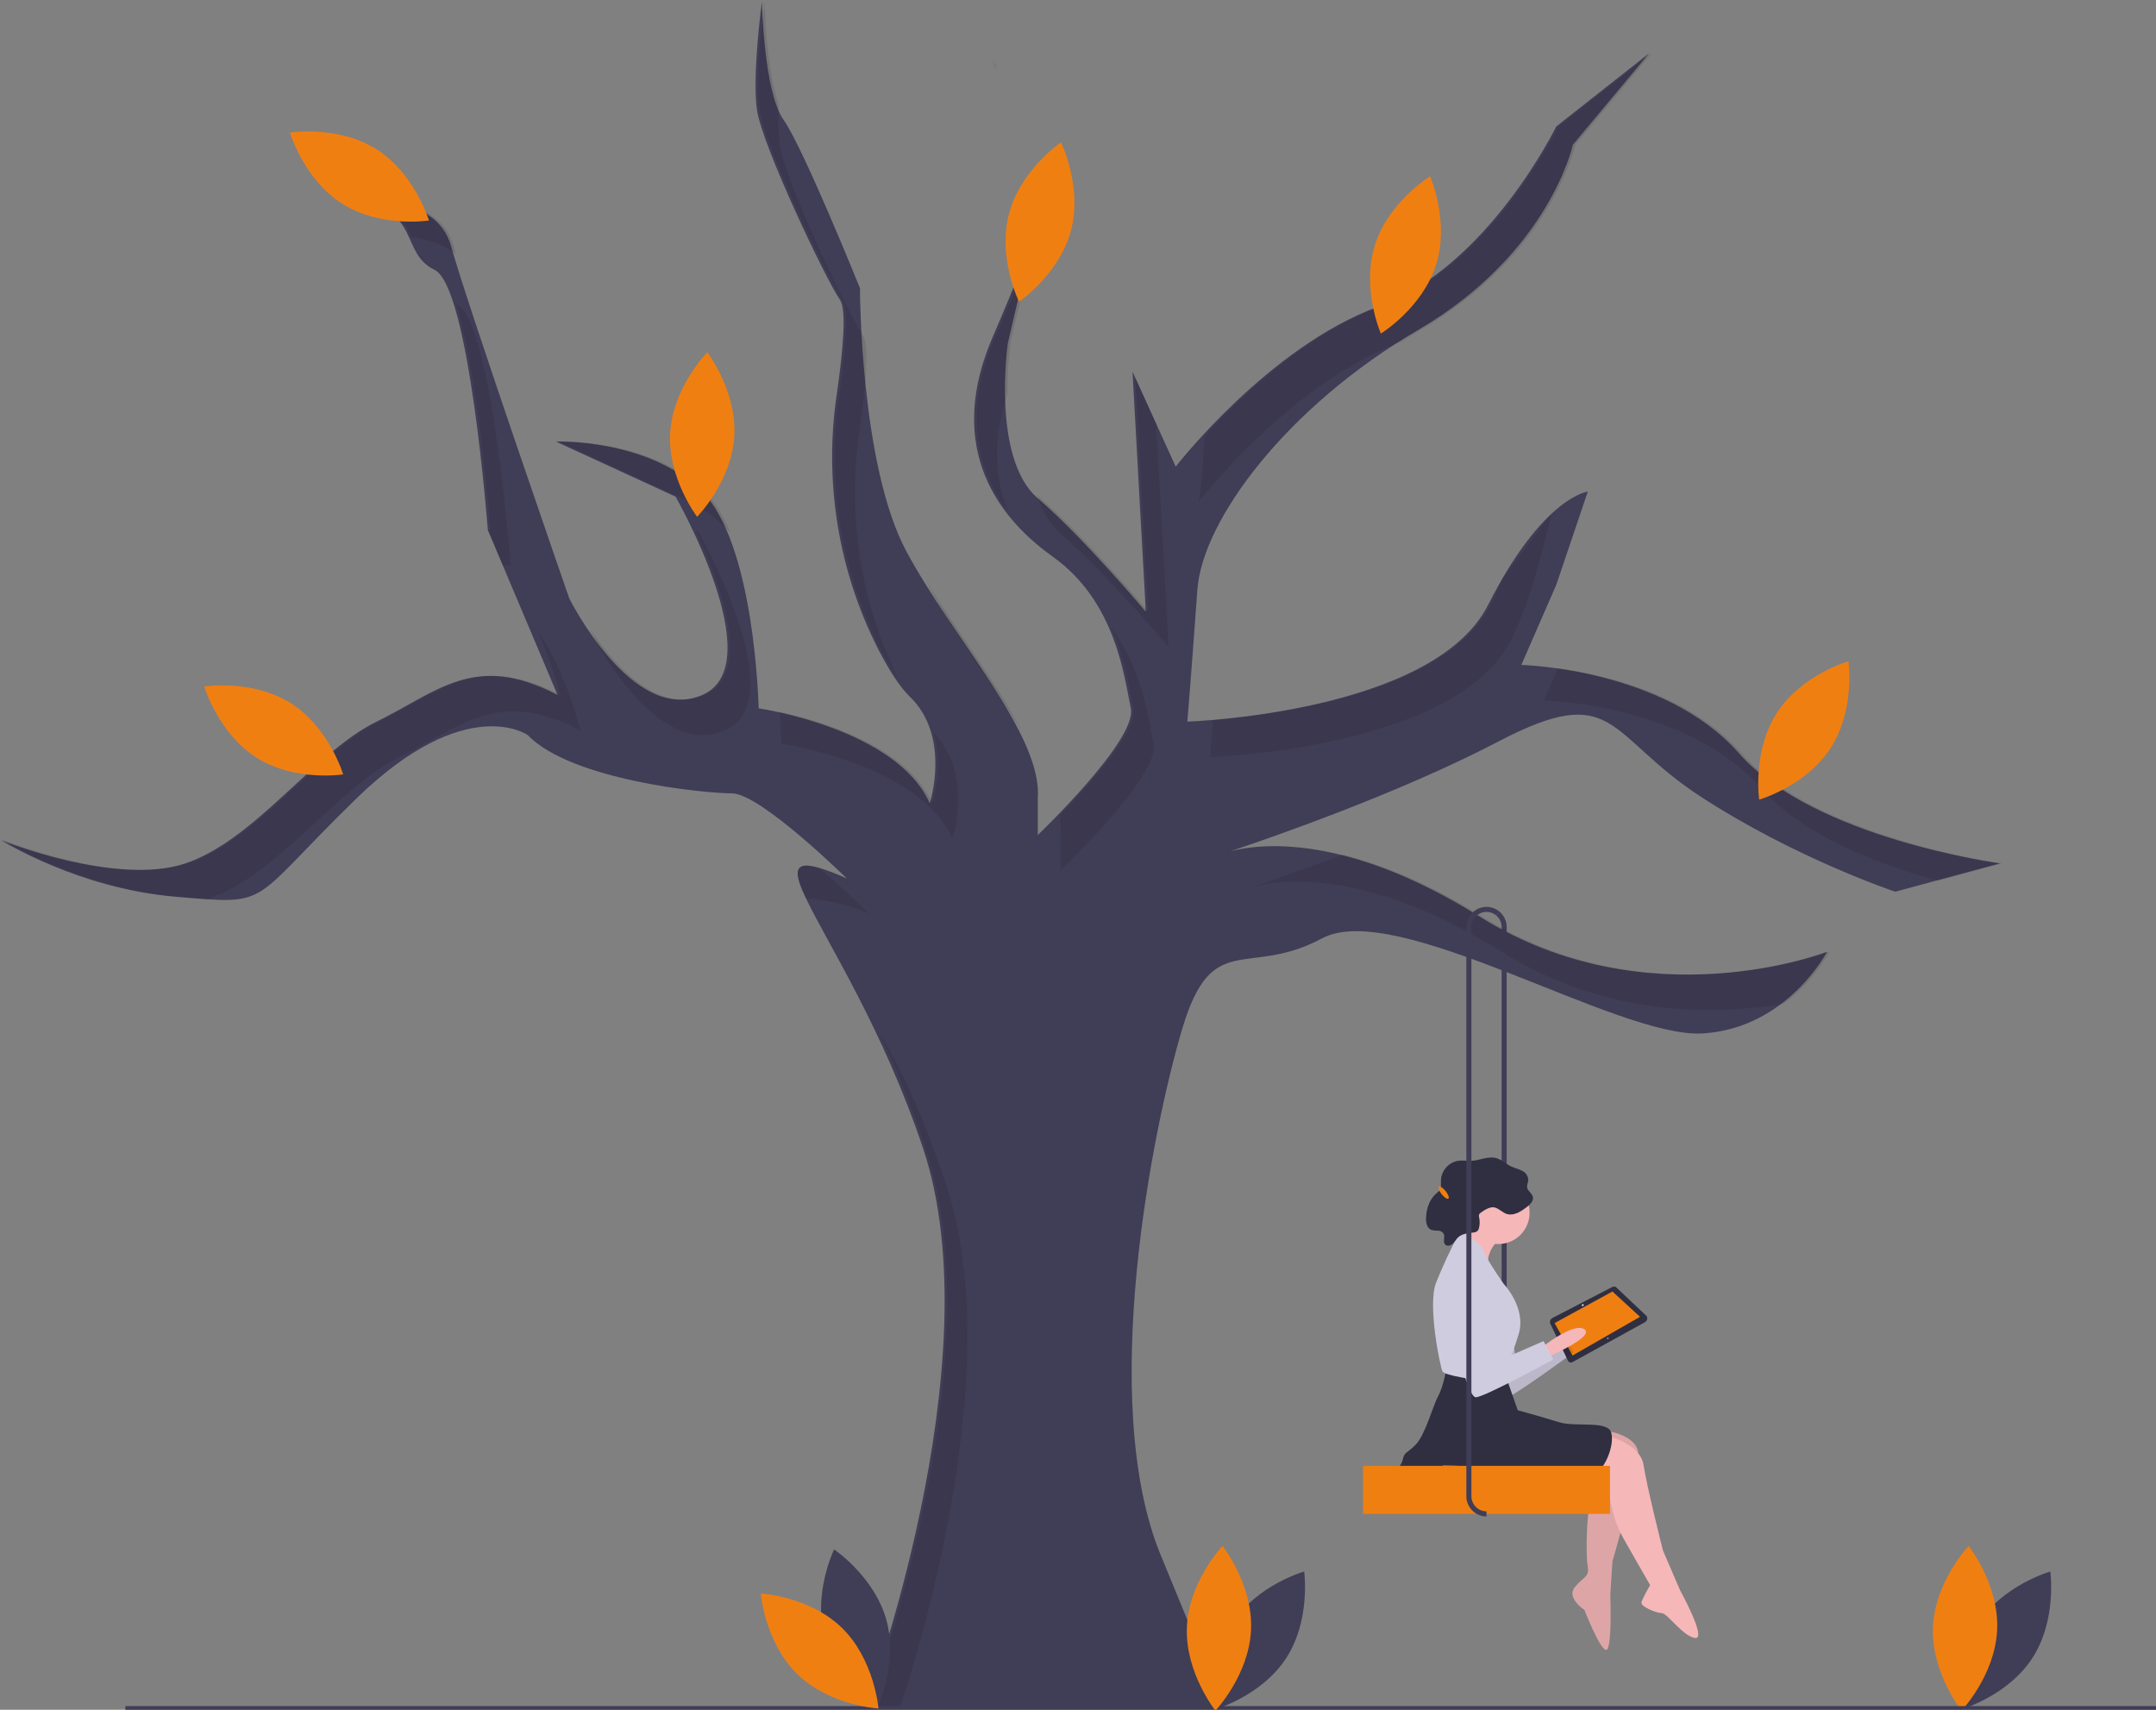 <?xml version="1.0" encoding="utf-8"?>
<!-- Generator: Adobe Illustrator 25.0.0, SVG Export Plug-In . SVG Version: 6.00 Build 0)  -->
<svg version="1.1" id="Layer_1" xmlns="http://www.w3.org/2000/svg" xmlns:xlink="http://www.w3.org/1999/xlink" x="0px" y="0px"
	 viewBox="0 0 551 437" style="enable-background:new 0 0 551 437;" xml:space="preserve">
<rect x="0" y="0" width="551" height="437" fill="#808080" stroke="none"/>
<style type="text/css">
	.st0{clip-path:url(#SVGID_2_);}
	.st1{fill:#403D56;}
	.st2{opacity:0.1;fill:#010202;enable-background:new    ;}
	.st3{fill:#F07F12;}
	.st4{fill:#F6B7B9;}
	.st5{fill:#D0CCE0;}
	.st6{fill:#2F2F41;}
	.st7{fill:#F2F2F2;}
</style>
<g>
	<defs>
		<rect id="SVGID_1_" x="0.26" y="0.35" width="551" height="437"/>
	</defs>
	<clipPath id="SVGID_2_">
		<use xlink:href="#SVGID_1_"  style="overflow:visible;"/>
	</clipPath>
	<g class="st0">
		<path class="st1" d="M385.05,378.43h-1.29V236.95c0-0.58-0.13-1.15-0.37-1.67c-0.25-0.52-0.61-0.98-1.05-1.34l0.81-1
			c0.59,0.48,1.07,1.1,1.4,1.79c0.33,0.69,0.5,1.45,0.5,2.22V378.43z"/>
		<path class="st1" d="M253.81,15.37c0.33,0.76,0.58,1.56,0.74,2.38C254.19,16.5,253.9,15.65,253.81,15.37z"/>
		<path class="st1" d="M265.23,54.89c0,0,0,0.89-0.96,4.11L265.23,54.89z"/>
		<path class="st1" d="M382.86,189.56c-25.34,13.25-58.48,24.69-68.41,28.01c7.57-1.98,29.6-4.64,63.74,16.73
			c42.89,26.85,88.75,8.95,88.75,8.95s-10.19,19.61-31.85,20.88c-21.66,1.28-78.14-34.51-97.24-24.29
			c-19.11,10.23-28.03-2.56-35.68,23.01c-7.64,25.57-21.65,95.45-5.52,134.65l16.13,39.2h-91.72c0,0,33.12-88.63,14.86-143.17
			c-10.22-30.54-24.58-52.67-29.93-63.91c-2.69-5.63-3.11-8.53,0.37-8.38c1.98,0.08,5.22,1.15,10.03,3.26
			c0,0-22.08-21.73-29.3-21.73c-7.22,0-41.2-3.41-52.23-14.91c0,0-15.71-11.08-43.74,16.19c-28.03,27.27-21.23,27.27-46.29,25.14
			c-24.66-2.1-43.98-14.1-44.58-14.48c0.72,0.29,29.52,11.84,47.12,5.96c17.84-5.97,33.13-28.55,48.84-36.22
			c15.71-7.67,25.05-17.9,46.29-6.82l-13.99-33.1l-3.83-9.07l-0.01-0.01c0,0-4.68-62.21-13.59-66.47
			c-8.92-4.27-3.39-15.34-19.96-17.47c0,0,20.38-2.56,24.2,11.51c3.83,14.06,30.16,89.91,30.16,89.91s16.13,32.38,33.97,24.71
			c17.84-7.67-6.8-50.71-6.8-50.71l-30.57-14.07c0,0,22.93-0.85,36.94,12.36c14.01,13.21,14.86,55.82,14.86,55.82
			s35.24,5.11,43.74,24.29c0,0,5.52-17.05-5.1-27.27c-2.65-2.56-5.44-7.01-8.13-12.24c-10.18-20.07-13.86-42.84-10.53-65.11
			c1.58-10.9,2.55-21.56,0.82-24.07c-3.82-5.54-19.96-39.63-21.23-48.58c-1.27-8.95,1.28-27.69,1.28-27.69s0.43,23.01,5.52,30.25
			c5.1,7.25,19.53,43.04,19.53,43.04s0,45.17,11.89,67.33s34.82,46.87,33.55,63.07v9.37c0,0,25.48-24.29,23.78-32.39
			c-1.7-8.09-3.82-27.27-19.96-38.77c-16.14-11.51-26.75-29.83-15.29-56.25c6.45-14.86,9.27-22.85,10.51-26.99l-6.69,28.7
			c0,0-4.24,29.4,7.65,39.63c0.03,0.03,0.06,0.05,0.09,0.08c11.87,10.24,27.51,28.9,27.51,28.9l-0.04-0.82l-3.35-60.54l0.73,1.62
			l5.3,11.65l5.01,11.02c0,0,23.78-30.68,51.81-40.91c28.02-10.23,45.43-46.02,45.43-46.02l23.79-18.75L401.97,37
			c0,0-5.95,27.69-39.49,47.3c-33.55,19.6-55.2,48.57-56.48,66.47c-1.27,17.9-2.55,33.67-2.55,33.67s62.85-2.13,76.86-29.83
			c14.02-27.69,25.48-28.97,25.48-28.97l-8.07,23.86l-8.92,20.45c0,0,36.52,0.85,55.63,22.59c19.11,21.73,66.67,28.13,66.67,28.13
			l-26.75,7.24c0,0-25.48-8.52-49.69-24.29S413.01,173.79,382.86,189.56z"/>
		<path class="st2" d="M396.4,131.41c-2.69,11.93-5.85,23.46-10.3,32.25c-14.01,27.7-76.86,29.83-76.86,29.83s0.3-3.66,0.75-9.43
			c15.96-1.32,59.58-6.95,70.96-29.45c1.04-2.05,2.01-4.27,2.92-6.59L396.4,131.41z"/>
		<path class="st2" d="M298.63,165.36c0,0-15.71-18.75-27.6-28.98c-2.61-2.24-4.44-5.4-5.71-8.97c-0.1-0.28-0.2-0.57-0.3-0.87
			c0.28,0.27,0.55,0.54,0.85,0.79c10.4,8.95,23.75,24.44,26.91,28.16c0.44,0.53,0.69,0.82,0.69,0.82l-3.31-59.74l5.3,11.65
			L298.63,165.36z"/>
		<path class="st2" d="M307.72,111.56c-0.09,10.49-1.45,16.73-1.45,16.73s23.77-30.67,51.79-40.9c1.66-1.05,3.34-2.09,5.06-3.09
			C396.67,64.7,402.61,37,402.61,37l19.53-23.44l-23.78,18.75c0,0-17.41,35.79-45.44,46.02C333.82,85.3,316.7,101.78,307.72,111.56z
			"/>
		<path class="st2" d="M271.03,213.09v9.38c0,0,25.48-24.29,23.78-32.39c-1.3-6.19-2.85-18.86-10.73-29.63
			c3.55,8.14,4.63,16.07,5.58,20.58c1.22,5.81-11.54,19.94-18.86,27.47C271.06,210.01,271.13,211.56,271.03,213.09z"/>
		<path class="st2" d="M236.85,148.76c0.2,0.43,0.41,0.86,0.63,1.27c6.51,12.14,16.33,25.04,23.67,36.89
			C255.22,175.17,244.89,161.76,236.85,148.76z"/>
		<path class="st2" d="M378.83,234.3c-13.97-8.74-25.91-13.46-35.66-15.85c-10.23,3.86-18.65,6.75-22.89,8.16
			c7.6-1.97,29.61-4.6,63.71,16.74c26.75,16.74,54.65,16.08,71.87,13.21c4.76-3.61,8.75-8.13,11.73-13.32
			C467.58,243.24,421.72,261.14,378.83,234.3z"/>
		<path class="st2" d="M257.55,130.61c-3.42-8.42-3.99-18.44-0.05-30.18c-0.05-4.25,0.2-8.51,0.73-12.73l6.69-28.7
			c-1.23,4.14-4.05,12.12-10.51,27C246.24,104.83,249.29,119.55,257.55,130.61z"/>
		<path class="st2" d="M445.08,192.53c-13.25-15.07-34.87-20.1-46.89-21.77L394.6,179c0,0,36.52,0.85,55.63,22.58
			c10.6,12.05,29.94,19.38,45.07,23.53l16.44-4.45C511.75,220.66,464.19,214.27,445.08,192.53z"/>
		<path class="st2" d="M185.25,186.67c17.84-7.67-6.79-50.71-6.79-50.71l-0.67-0.31c6.14,13,15.05,36.49,2.32,41.97
			c-11.91,5.12-23.07-7.62-29.16-16.65c0.22,0.64,0.34,0.99,0.34,0.99S167.41,194.34,185.25,186.67z"/>
		<path class="st2" d="M243.43,214.37c0,0,5.37-16.62-4.72-26.89c2.48,8.84-0.43,17.84-0.43,17.84
			c-6.57-14.83-29.15-21.25-39.03-23.4c0.38,4.94,0.45,8.16,0.45,8.16S234.93,195.19,243.43,214.37z"/>
		<path class="st2" d="M264.92,59c0.96-3.21,0.96-4.11,0.96-4.11L264.92,59z"/>
		<path class="st2" d="M52.93,229.79c0.09-0.03,0.17-0.05,0.26-0.08c17.84-5.97,33.12-28.55,48.84-36.22
			c15.71-7.67,25.05-17.9,46.29-6.82c0,0-3.72-15.26-10.91-25.28c2.38,5.23,4.31,10.66,5.76,16.23
			c-21.23-11.08-30.57-0.85-46.29,6.82c-15.71,7.67-31,30.25-48.84,36.22c-17.84,5.97-47.14-5.97-47.14-5.97
			s19.53,12.36,44.59,14.49C48.35,229.43,50.79,229.64,52.93,229.79z"/>
		<path class="st2" d="M130.47,144.48c0,0-0.69,0.01-1.96,0.03l-3.83-9.07c0.42-0.01,0.64-0.01,0.64-0.01s-2.95-39.24-8.63-57.53
			c0.07,0.03,0.13,0.07,0.19,0.1C125.79,82.27,130.47,144.48,130.47,144.48z"/>
		<path class="st2" d="M229.97,436.71c7.78-23.93,26.49-90.12,11.76-134.13c-6.36-19-12.26-31.12-17.24-38.86
			c3.73,7.32,7.81,17,12.09,29.8c18.26,54.54-14.86,143.18-14.86,143.18H229.97z"/>
		<path class="st2" d="M222.19,233.55c-5.12-2.26-10.61-3.59-16.19-3.92c-2.69-5.63-3.11-8.53,0.37-8.39
			c0.97,0.18,1.94,0.38,2.91,0.62C216.1,227.55,222.19,233.55,222.19,233.55z"/>
		<path class="st2" d="M107.23,64.82c0.48,0.82,1.07,1.57,1.75,2.24C108.48,66.25,107.9,65.5,107.23,64.82z"/>
		<path class="st2" d="M184.82,134.26c0.66,0.62,1.27,1.29,1.84,1.99c-1.86-4.49-4.16-8.37-6.99-11.04
			c-14.01-13.21-36.94-12.36-36.94-12.36l28.76,13.23C176.41,127.92,180.94,130.7,184.82,134.26z"/>
		<path class="st2" d="M215.34,76.63c1.73,2.51,0.76,13.17-0.82,24.07c-3.33,22.27,0.35,45.03,10.53,65.11
			c1.35,2.69,2.86,5.29,4.53,7.79c-9.71-19.77-13.16-42.05-9.9-63.85c1.58-10.9,2.56-21.56,0.82-24.07
			c-3.82-5.54-19.96-39.63-21.23-48.58c-0.38-3.47-0.47-6.97-0.27-10.46c-3.3-9.39-3.61-26.29-3.61-26.29s-2.55,18.75-1.27,27.7
			C195.38,37,211.52,71.09,215.34,76.63z"/>
		<path class="st2" d="M255.18,17.72c-0.17-0.84-0.43-1.66-0.77-2.45C254.41,15.27,254.74,16.19,255.18,17.72z"/>
		<path class="st2" d="M105.19,60.63c3.74,0.46,8.05,1.61,11.33,4.28c-0.21-0.73-0.4-1.38-0.55-1.93
			c-3.82-14.06-24.21-11.51-24.21-11.51C100.98,52.67,103.36,56.62,105.19,60.63z"/>
		<path class="st1" d="M505.65,414.81c-6.33,9.75-4.6,22.14-4.6,22.14s12-3.4,18.34-13.15s4.6-22.14,4.6-22.14
			S511.98,405.07,505.65,414.81z"/>
		<path class="st3" d="M510.4,416.53c-0.5,11.62-9.1,20.69-9.1,20.69s-7.79-9.78-7.29-21.4c0.5-11.62,9.1-20.69,9.1-20.69
			S510.91,404.91,510.4,416.53z"/>
		<path class="st4" d="M398.86,342.97c0,0,7.29-7.67,10.27-6.13c2.98,1.54-8.58,8.4-8.58,8.4L398.86,342.97z"/>
		<path class="st2" d="M398.86,342.97c0,0,7.29-7.67,10.27-6.13c2.98,1.54-8.58,8.4-8.58,8.4L398.86,342.97z"/>
		<path class="st5" d="M376.62,326.23c0,0-2.68,4.82-1.98,10.01s7.11,21.86,9.29,21.56c2.18-0.3,18.32-12.23,18.32-12.23l-3.08-4.31
			l-11.79,7.17C387.39,348.43,385.59,322.78,376.62,326.23z"/>
		<path class="st6" d="M420.35,337.96l-18.39,10.13c-0.11,0.07-0.23,0.12-0.35,0.14c-0.13,0.02-0.26,0.01-0.38-0.03
			c-0.12-0.04-0.24-0.1-0.33-0.18s-0.17-0.19-0.22-0.31l-4.5-9.45c-0.08-0.27-0.07-0.56,0.04-0.82c0.11-0.26,0.31-0.47,0.56-0.6
			l15.26-7.9c0.19-0.11,0.41-0.15,0.63-0.11c0.21,0.04,0.41,0.16,0.54,0.34l7.62,7.21c0.07,0.13,0.12,0.28,0.14,0.43
			c0.02,0.15,0,0.31-0.04,0.45c-0.05,0.15-0.12,0.28-0.22,0.4C420.61,337.79,420.49,337.89,420.35,337.96z"/>
		<path class="st3" d="M419.13,336.56l-17.24,9.89l-4.59-8.29l14.79-8.07L419.13,336.56z"/>
		<path class="st7" d="M404.67,333.71c0.09-0.11,0.09-0.26,0-0.34s-0.24-0.05-0.33,0.06s-0.09,0.26,0,0.34
			C404.43,333.84,404.58,333.81,404.67,333.71z"/>
		<path class="st7" d="M411.01,342.15c0.06-0.07,0.06-0.17,0-0.22s-0.16-0.04-0.22,0.04c-0.06,0.07-0.06,0.17,0,0.22
			S410.95,342.22,411.01,342.15z"/>
		<path class="st2" d="M376.62,326.23c0,0-2.68,4.82-1.98,10.01s7.11,21.86,9.29,21.56c2.18-0.3,18.32-12.23,18.32-12.23l-3.08-4.31
			l-11.79,7.17C387.39,348.43,385.59,322.78,376.62,326.23z"/>
		<path class="st4" d="M393.93,344.44c0,0,8.25-6.62,11-4.69c2.75,1.93-9.62,7.17-9.62,7.17L393.93,344.44z"/>
		<path class="st4" d="M382.94,317.96c4.4,0,7.97-3.58,7.97-8c0-4.42-3.57-8-7.97-8c-4.4,0-7.97,3.58-7.97,8
			C374.96,314.37,378.53,317.96,382.94,317.96z"/>
		<path class="st4" d="M410.43,365.68c0,0,8.52,1.1,8.25,6.35c-0.27,5.24-6.6,27.04-6.6,27.04l-0.55,8.55c0,0,0.55,14.35-1.1,14.07
			c-1.65-0.28-5.5-10.21-5.5-10.21s-4.67-3.04-2.48-5.79c2.2-2.76,3.85-2.48,3.3-5.52c-0.55-3.03-0.27-15.72,1.38-19.59
			c1.65-3.86,2.61-5.99,2.61-5.99l-5.36-0.35L410.43,365.68z"/>
		<path class="st2" d="M410.43,365.68c0,0,8.52,1.1,8.25,6.35c-0.27,5.24-6.6,27.04-6.6,27.04l-0.55,8.55c0,0,0.55,14.35-1.1,14.07
			c-1.65-0.28-5.5-10.21-5.5-10.21s-4.67-3.04-2.48-5.79c2.2-2.76,3.85-2.48,3.3-5.52c-0.55-3.03-0.27-15.72,1.38-19.59
			c1.65-3.86,2.61-5.99,2.61-5.99l-5.36-0.35L410.43,365.68z"/>
		<path class="st4" d="M410.98,367.06c0,0,8.25,1.93,9.07,7.45c0.82,5.52,4.95,21.79,4.95,21.79l4.4,10.21
			c0,0,6.87,12.41,3.85,12.14c-3.02-0.28-7.15-6.35-8.52-6.35c-1.37,0-5.5-1.65-5.22-2.76c0.28-1.1,2.2-4.41,2.2-4.41l-6.65-11.63
			c-1.28-2.25-2.26-4.66-2.88-7.17c-0.68-2.72-1.46-6.06-1.46-7.14c0-1.93-5.5-2.76-5.5-2.76L410.98,367.06z"/>
		<path class="st6" d="M384.03,349.41l3.85,11.03c0,0,6.05,1.65,10.45,3.03c4.4,1.38,12.65-0.55,13.47,2.76
			c0.83,3.31-1.65,9.1-4.12,10.48c-2.48,1.38-3.85,2.76-11.82,0.55c-7.97-2.21-26.94-2.76-26.94-2.76
			c-1.84,1.11-3.91,1.77-6.05,1.93c-3.57,0.28-4.4,0.55-5.5-0.28c-1.1-0.83,0.55-0.83,1.1-3.03c0.55-2.21,0.82-1.38,3.3-3.86
			c2.48-2.48,4.4-9.93,5.77-12.41c1.37-2.48,2.2-7.45,2.2-7.45H384.03z"/>
		<path class="st4" d="M383.49,316.58c-1,0.73-1.82,1.68-2.39,2.78c-0.57,1.1-0.88,2.32-0.91,3.56c0,4.14-8.25-4.41-8.25-4.41
			s4.4-5.52,4.4-7.17S383.49,316.58,383.49,316.58z"/>
		<path class="st5" d="M373.04,314.92c0,0,4.95,1.93,6.05,4.69s5.22,8.55,5.22,8.55s5.77,6.07,3.85,12.69
			c-1.92,6.62-3.57,8.28-3.57,9.38c0,1.1-2.75,3.03-4.95,2.76c-2.2-0.28-10.45-1.38-11-2.48c-0.55-1.1-3.85-16.83-1.65-22.62
			C368.77,323.46,370.79,319.13,373.04,314.92z"/>
		<path class="st6" d="M385.25,310.32c1.78,0.43,3.53-0.72,5-1.85c0.83-0.64,1.74-1.56,1.49-2.59c-0.23-0.92-1.3-1.44-1.46-2.37
			c-0.11-0.65,0.27-1.28,0.3-1.93c-0.03-0.5-0.19-0.98-0.47-1.4c-0.28-0.41-0.67-0.74-1.13-0.95c-0.87-0.47-1.86-0.67-2.75-1.09
			c-1.36-0.64-2.5-1.8-3.95-2.17c-1.99-0.51-4.02,0.57-6.06,0.71c-1.24,0.08-2.49-0.18-3.72,0.03c-1.17,0.24-2.22,0.86-2.99,1.77
			c-0.77,0.91-1.21,2.06-1.26,3.25c-0.02,0.88,0.16,1.86-0.36,2.55c-0.21,0.24-0.44,0.45-0.7,0.64c-1.82,1.48-2.65,3.94-2.74,6.32
			c-0.05,1.17,0.2,2.56,1.23,3.05c0.55,0.19,1.14,0.27,1.72,0.24c0.29-0.01,0.59,0.05,0.85,0.17c0.26,0.13,0.49,0.32,0.67,0.55
			c0.47,0.83-0.23,2.07,0.38,2.79c0.46,0.55,1.36,0.37,1.9-0.1c0.54-0.46,0.88-1.14,1.39-1.63c1-0.97,2.47-1.14,3.84-1.29
			c0.41,0,0.8-0.13,1.13-0.37c0.25-0.26,0.41-0.59,0.46-0.95c0.18-0.82,0.18-1.67,0.01-2.49c-0.09-0.26-0.1-0.53-0.03-0.79
			c0.09-0.18,0.23-0.34,0.4-0.45c0.85-0.64,2.33-1.57,3.43-1.39C383.06,308.79,384.02,310.03,385.25,310.32z"/>
		<path class="st5" d="M374.14,324.85c0,0-3.3,4.41-3.3,9.65c0,5.24,4.12,22.62,6.32,22.62c2.2,0,19.79-9.66,19.79-9.66l-2.47-4.69
			l-12.65,5.52C381.84,348.3,383.49,322.65,374.14,324.85z"/>
		<path class="st3" d="M411.47,374.65h-63.13v12.28h63.13V374.65z"/>
		<path class="st1" d="M379.9,387.58c-1.37,0-2.68-0.55-3.64-1.52c-0.97-0.97-1.51-2.28-1.51-3.65V236.95c0-0.98,0.28-1.94,0.8-2.76
			c0.52-0.83,1.26-1.49,2.14-1.91c0.88-0.42,1.86-0.58,2.83-0.46c0.97,0.12,1.88,0.51,2.64,1.12l-0.81,1
			c-0.57-0.46-1.25-0.75-1.98-0.84c-0.72-0.09-1.46,0.03-2.12,0.35c-0.66,0.32-1.22,0.81-1.61,1.43c-0.39,0.62-0.6,1.34-0.6,2.07
			V382.4c0,1.03,0.41,2.01,1.13,2.74c0.73,0.73,1.71,1.14,2.73,1.14V387.58z"/>
		<path class="st1" d="M551.26,436.06H32.03v1.29h519.23V436.06z"/>
		<path class="st3" d="M370.16,306.34c0.28-0.22-0.04-1.08-0.71-1.92c-0.67-0.83-1.43-1.33-1.71-1.11
			c-0.28,0.22,0.04,1.08,0.71,1.92C369.11,306.07,369.88,306.57,370.16,306.34z"/>
		<path class="st1" d="M314.96,414.81c-6.33,9.75-4.6,22.14-4.6,22.14s12-3.4,18.34-13.15s4.6-22.14,4.6-22.14
			S321.3,405.07,314.96,414.81z"/>
		<path class="st3" d="M319.72,416.53c-0.5,11.62-9.1,20.69-9.1,20.69s-7.79-9.78-7.29-21.4c0.5-11.62,9.1-20.69,9.1-20.69
			S320.22,404.91,319.72,416.53z"/>
		<path class="st1" d="M210.74,418.5c3.03,11.23,13.4,18.19,13.4,18.19s5.46-11.25,2.43-22.49c-3.03-11.23-13.4-18.19-13.4-18.19
			S207.71,407.27,210.74,418.5z"/>
		<path class="st3" d="M215.19,416.08c8.31,8.12,9.32,20.59,9.32,20.59s-12.46-0.68-20.76-8.8s-9.32-20.59-9.32-20.59
			S206.88,407.97,215.19,416.08z"/>
		<path class="st3" d="M187.65,111.57c-0.72,11.61-9.49,20.51-9.49,20.51s-7.6-9.93-6.88-21.54c0.72-11.61,9.49-20.51,9.49-20.51
			S188.37,99.96,187.65,111.57z"/>
		<path class="st3" d="M96.23,38.16c9.81,6.21,13.39,18.2,13.39,18.2s-12.32,1.93-22.13-4.27s-13.39-18.2-13.39-18.2
			S86.42,31.95,96.23,38.16z"/>
		<path class="st3" d="M74.32,179.73c9.81,6.21,13.39,18.2,13.39,18.2s-12.32,1.93-22.13-4.27s-13.39-18.2-13.39-18.2
			S64.52,173.52,74.32,179.73z"/>
		<path class="st3" d="M273.72,58.85c-2.96,11.25-13.29,18.27-13.29,18.27s-5.53-11.22-2.57-22.47
			c2.96-11.25,13.29-18.27,13.29-18.27S276.68,47.6,273.72,58.85z"/>
		<path class="st3" d="M367.02,67.63c-3.48,11.1-14.12,17.63-14.12,17.63s-5.01-11.47-1.53-22.57c3.48-11.1,14.12-17.63,14.12-17.63
			S370.5,56.53,367.02,67.63z"/>
		<path class="st3" d="M467.87,191.16c-6.3,9.77-18.29,13.22-18.29,13.22s-1.78-12.39,4.52-22.16c6.3-9.77,18.29-13.22,18.29-13.22
			S474.17,181.39,467.87,191.16z"/>
	</g>
</g>
</svg>

